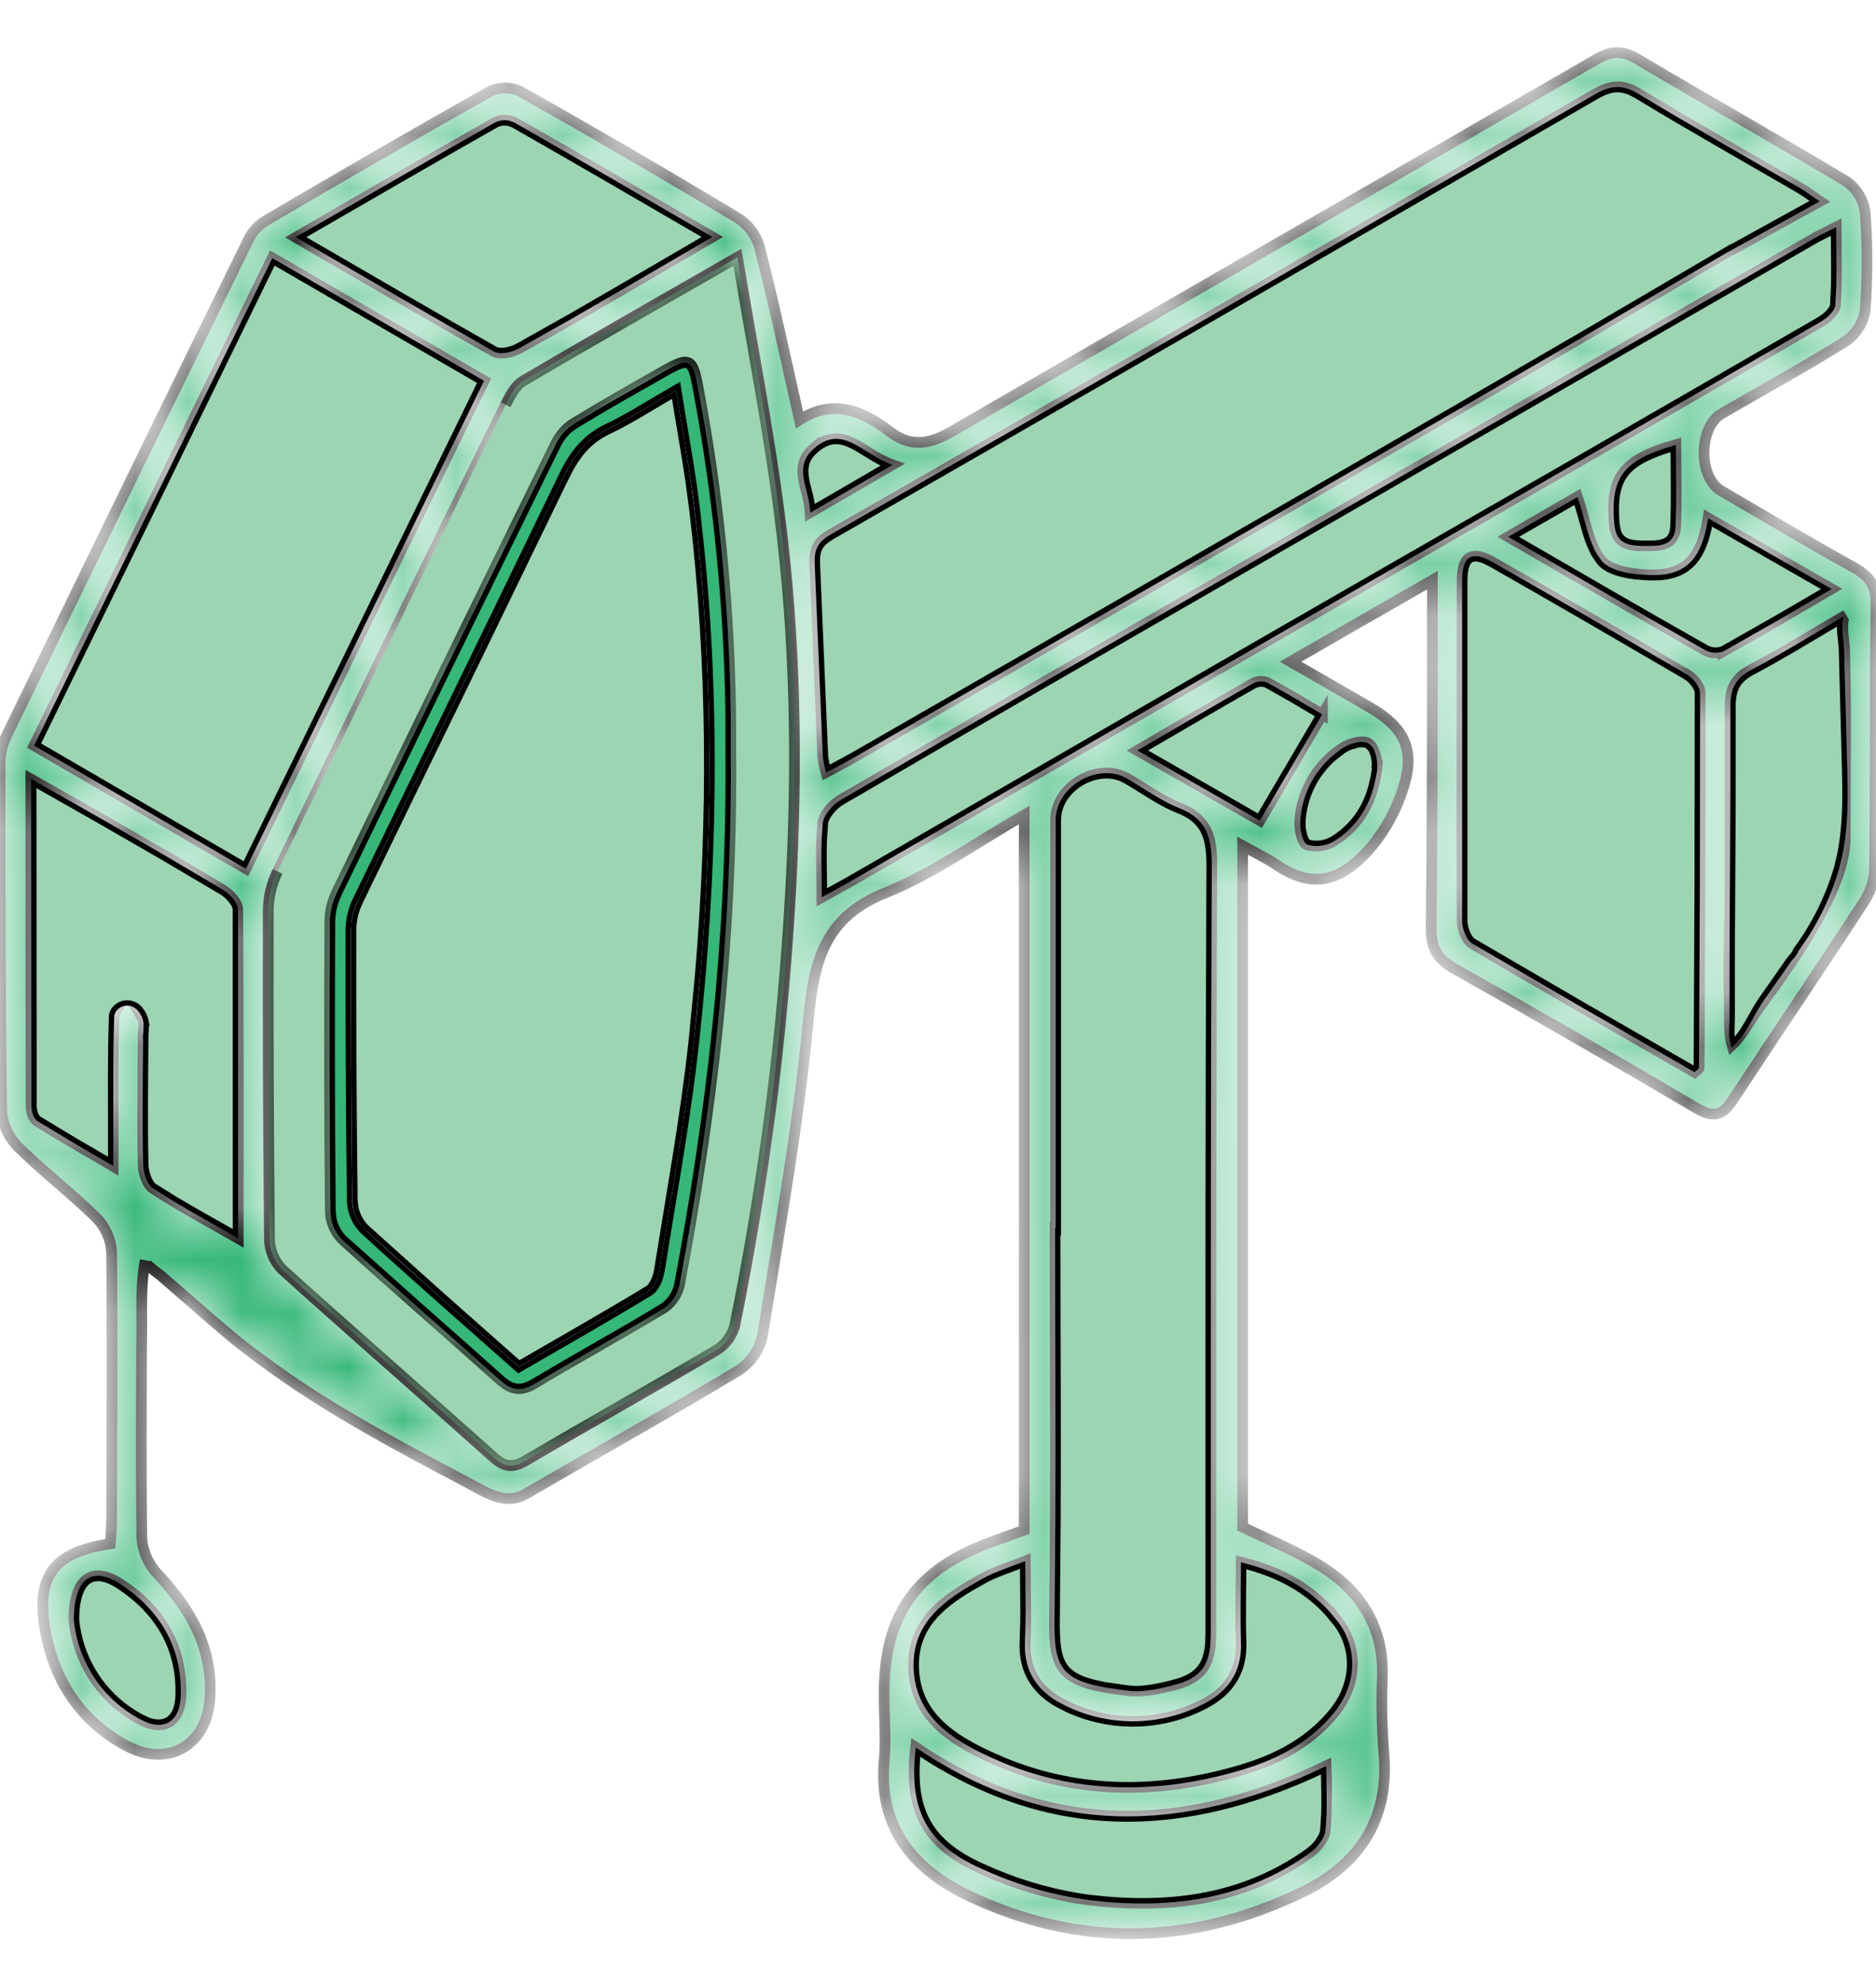 <svg xmlns="http://www.w3.org/2000/svg" width="35" height="37" viewBox="0 0 35 37" fill="none"><mask id="path-1-inside-1_1_1328" fill="white"><path d="M34.611 10.597C33.771 10.13 32.939 9.638 32.108 9.15C31.68 8.9 31.689 7.965 32.119 7.716C32.899 7.263 33.691 6.831 34.454 6.351C34.547 6.284 34.625 6.198 34.685 6.1C34.744 6.002 34.783 5.893 34.798 5.779C34.843 5.174 34.843 4.566 34.798 3.961C34.783 3.847 34.745 3.737 34.685 3.638C34.626 3.539 34.547 3.454 34.453 3.387C33.161 2.609 31.845 1.872 30.549 1.102C30.269 0.939 30.071 0.941 29.79 1.102C25.794 3.415 21.787 5.709 17.794 8.027C17.358 8.281 17.006 8.367 16.58 8.034C16.078 7.643 15.521 7.441 14.916 7.831C14.665 6.718 14.438 5.655 14.169 4.603C14.106 4.385 13.966 4.197 13.776 4.073C12.43 3.263 11.073 2.474 9.705 1.703C9.619 1.663 9.525 1.642 9.43 1.641C9.335 1.64 9.241 1.659 9.154 1.698C7.744 2.489 6.347 3.302 4.952 4.119C4.821 4.2 4.715 4.314 4.645 4.451C3.133 7.534 1.627 10.62 0.127 13.71C0.046 13.876 0.003 14.057 0 14.242C0 16.406 1.59481e-06 18.57 0.031 20.733C0.055 20.986 0.167 21.223 0.348 21.401C0.815 21.861 1.336 22.258 1.801 22.715C1.966 22.885 2.065 23.108 2.081 23.344C2.1 25.025 2.087 26.706 2.081 28.387C2.081 28.523 2.065 28.661 2.057 28.791C1.042 28.941 0.682 29.359 0.829 30.32C0.977 31.281 1.463 32.071 2.344 32.551C3.117 32.973 3.85 32.569 3.915 31.69C3.984 30.756 3.565 30.017 2.94 29.355C2.768 29.173 2.665 28.937 2.646 28.688C2.635 27.817 2.635 26.946 2.638 26.073C2.638 25.637 2.64 25.201 2.645 24.765C2.645 24.342 2.629 23.925 2.709 23.505C2.694 23.579 2.943 23.742 2.994 23.785L3.456 24.186C3.83 24.507 4.19 24.835 4.577 25.136C5.227 25.635 5.908 26.09 6.618 26.499C7.308 26.905 8.019 27.28 8.724 27.652C9.06 27.829 9.426 28.086 9.81 27.862C11.127 27.095 12.457 26.353 13.763 25.569C13.992 25.426 14.155 25.199 14.22 24.936C14.541 22.958 14.896 20.981 15.085 18.989C15.187 17.908 15.393 17.105 16.515 16.654C17.409 16.294 18.214 15.712 19.108 15.2V28.537L18.507 28.754C17.082 29.27 16.48 30.13 16.495 31.63C16.495 32.034 16.533 32.441 16.495 32.844C16.386 34.084 17.043 34.865 18.066 35.353C20.148 36.344 22.257 36.281 24.316 35.28C25.351 34.777 25.921 33.936 25.82 32.722C25.782 32.241 25.772 31.758 25.79 31.276C25.82 30.357 25.398 29.683 24.654 29.216C24.187 28.925 23.668 28.719 23.184 28.48V15.774C23.425 15.909 23.623 16 23.8 16.12C24.503 16.602 25.035 16.435 25.589 15.79C25.864 15.455 26.07 15.068 26.193 14.653C26.401 13.981 26.193 13.569 25.585 13.209C25.108 12.929 24.626 12.657 24.076 12.341L26.724 10.82C26.724 11.1 26.724 11.268 26.724 11.437C26.724 13.398 26.724 15.359 26.7 17.32C26.7 17.677 26.812 17.881 27.125 18.061C28.643 18.914 30.152 19.784 31.651 20.668C31.974 20.855 32.139 20.804 32.33 20.511C33.149 19.264 33.989 18.029 34.803 16.776C34.914 16.591 34.973 16.38 34.973 16.165C34.991 14.532 34.981 12.896 34.999 11.263C35.012 10.938 34.885 10.754 34.611 10.597ZM9.255 2.275C9.309 2.251 9.367 2.24 9.426 2.241C9.484 2.242 9.542 2.256 9.595 2.282C10.809 2.973 12.011 3.675 13.292 4.419C12.711 4.757 12.188 5.065 11.663 5.369C11.009 5.749 10.35 6.135 9.683 6.498C9.553 6.569 9.333 6.62 9.222 6.557C8.008 5.876 6.803 5.171 5.517 4.427C6.812 3.678 8.03 2.97 9.255 2.275ZM3.375 31.61C3.363 32.126 3.043 32.309 2.593 32.053C2.253 31.868 1.965 31.602 1.753 31.279C1.542 30.955 1.413 30.585 1.378 30.2C1.384 29.42 1.735 29.204 2.251 29.546C2.981 30.022 3.397 30.711 3.375 31.61ZM4.444 23.096C3.867 22.765 3.348 22.489 2.857 22.168C2.74 22.091 2.67 21.862 2.67 21.701C2.653 20.908 2.67 20.113 2.67 19.323C2.67 19.213 2.705 19.089 2.663 18.999C2.577 18.845 2.479 18.698 2.368 18.56C2.283 18.701 2.13 18.841 2.125 18.983C2.098 19.697 2.111 20.413 2.11 21.131C2.11 21.298 2.11 21.464 2.11 21.75C1.577 21.437 1.127 21.183 0.69 20.909C0.62 20.865 0.58 20.722 0.58 20.629C0.573 18.626 0.575 16.623 0.575 14.529C1.053 14.8 1.478 15.038 1.901 15.281C2.654 15.716 3.411 16.146 4.155 16.596C4.281 16.672 4.435 16.837 4.435 16.963C4.45 18.97 4.444 20.989 4.444 23.093V23.096ZM0.637 13.905C2.125 10.86 3.595 7.853 5.081 4.811L9.031 7.1C7.553 10.13 6.083 13.134 4.588 16.201L0.637 13.905ZM14.75 16.613C14.598 19.343 14.249 22.059 13.704 24.738C13.649 24.925 13.526 25.085 13.36 25.186C12.183 25.881 10.989 26.547 9.811 27.24C9.564 27.385 9.412 27.363 9.203 27.177C7.895 26.006 6.568 24.853 5.263 23.676C5.119 23.528 5.034 23.331 5.027 23.123C5.004 21.069 4.996 19.016 5.004 16.964C5.009 16.718 5.068 16.476 5.177 16.255C6.586 13.348 8.004 10.446 9.431 7.549C9.511 7.387 9.608 7.195 9.752 7.11C11.034 6.353 12.329 5.616 13.756 4.799C14.037 6.464 14.335 8.018 14.539 9.584C14.844 11.918 14.879 14.264 14.75 16.613ZM15.186 8.358C15.73 7.897 16.081 8.469 16.649 8.668L15.115 9.559C15.097 9.113 14.774 8.705 15.186 8.356V8.358ZM15.499 9.969C20.258 7.241 25.01 4.505 29.757 1.759C30.037 1.595 30.261 1.561 30.562 1.744C31.557 2.349 32.574 2.919 33.581 3.505C33.685 3.565 33.781 3.638 33.955 3.755L32.291 4.671L32.306 4.658H32.297C30.558 5.675 28.823 6.7 27.078 7.707C23.378 9.843 19.676 11.974 15.971 14.1C15.799 14.199 15.622 14.292 15.41 14.406C15.383 14.306 15.363 14.205 15.35 14.102C15.299 12.906 15.256 11.709 15.198 10.514C15.19 10.254 15.253 10.108 15.499 9.969ZM24.726 34.132C24.71 34.284 24.567 34.46 24.433 34.556C23.185 35.455 21.755 35.611 20.292 35.431C19.602 35.336 18.929 35.138 18.297 34.845C17.257 34.378 16.952 33.724 17.083 32.589C19.569 34.27 22.095 34.208 24.741 32.936C24.757 33.334 24.752 33.733 24.726 34.132ZM24.97 30.257C25.349 30.764 25.304 31.433 24.892 31.938C24.445 32.492 23.835 32.812 23.176 33.007C21.576 33.483 19.982 33.474 18.446 32.76C17.741 32.433 17.075 31.997 17.045 31.11C17.015 30.223 17.673 29.811 18.337 29.438C18.562 29.312 18.818 29.241 19.127 29.116C19.127 29.661 19.147 30.137 19.127 30.611C19.096 31.21 19.395 31.589 19.9 31.825C20.287 32.01 20.71 32.107 21.139 32.107C21.569 32.107 21.992 32.01 22.379 31.825C22.882 31.595 23.183 31.215 23.157 30.618C23.136 30.14 23.157 29.66 23.157 29.135C23.915 29.322 24.526 29.664 24.97 30.258V30.257ZM19.685 22.897H19.695C19.695 20.362 19.695 17.827 19.695 15.293C19.695 14.663 20.492 14.205 21.031 14.518C21.353 14.705 21.659 14.934 22.002 15.069C22.526 15.276 22.612 15.629 22.609 16.154C22.585 20.927 22.593 25.701 22.59 30.475C22.59 31.052 22.414 31.303 21.865 31.435C21.596 31.501 21.304 31.564 21.036 31.529C19.768 31.378 19.659 31.155 19.674 30.123C19.709 27.718 19.685 25.307 19.685 22.898V22.897ZM25.008 13.977C25.142 13.878 25.382 13.8 25.512 13.855C25.643 13.911 25.669 14.149 25.699 14.223C25.635 14.91 25.374 15.373 24.889 15.683C24.814 15.73 24.73 15.761 24.643 15.773C24.556 15.786 24.467 15.78 24.382 15.756C24.289 15.716 24.24 15.463 24.249 15.31C24.267 15.045 24.344 14.788 24.476 14.557C24.607 14.326 24.789 14.128 25.008 13.978V13.977ZM24.672 13.323C24.283 13.985 23.915 14.612 23.507 15.305L21.219 13.997C21.991 13.548 22.683 13.142 23.38 12.745C23.42 12.724 23.464 12.712 23.509 12.709C23.553 12.707 23.598 12.713 23.64 12.729C24.018 12.932 24.387 13.157 24.672 13.324V13.323ZM23.952 11.775C21.312 13.296 18.673 14.819 16.034 16.342C15.821 16.466 15.606 16.582 15.335 16.734C15.335 16.221 15.305 15.784 15.351 15.354C15.367 15.197 15.537 15.006 15.683 14.918C18.264 13.418 20.848 11.926 23.434 10.442L33.821 4.46C33.937 4.393 34.06 4.337 34.257 4.236C34.257 4.768 34.274 5.227 34.244 5.684C34.235 5.797 34.087 5.934 33.97 6.001C30.635 7.931 27.295 9.856 23.952 11.776V11.775ZM31.261 9.822C31.244 10.195 30.935 10.179 30.672 10.179C30.41 10.179 30.149 10.152 30.118 9.777C30.042 8.897 30.272 8.577 31.266 8.293C31.266 8.812 31.283 9.319 31.261 9.823V9.822ZM31.7 19.92C31.7 19.93 31.679 19.94 31.615 19.998C30.229 19.2 28.841 18.41 27.466 17.598C27.355 17.532 27.279 17.317 27.279 17.174C27.27 15.059 27.279 12.945 27.279 10.831C27.279 10.369 27.459 10.262 27.851 10.486C29.065 11.179 30.275 11.879 31.48 12.585C31.592 12.651 31.72 12.81 31.72 12.927C31.725 15.259 31.711 17.59 31.7 19.921V19.92ZM32.148 12.148C32.093 12.169 32.035 12.177 31.977 12.174C31.919 12.17 31.863 12.153 31.812 12.126C30.613 11.444 29.419 10.752 28.136 10.011L29.429 9.264C29.575 9.689 29.629 10.14 29.868 10.446C30.029 10.649 30.45 10.711 30.759 10.721C31.436 10.745 31.741 10.441 31.868 9.661L34.171 10.982C33.464 11.398 32.81 11.784 32.148 12.149V12.148ZM33.269 18.167C33.117 18.384 32.962 18.598 32.807 18.813C32.652 19.027 32.505 19.309 32.313 19.492C32.247 19.27 32.27 18.983 32.264 18.745C32.256 18.488 32.255 18.232 32.257 17.976C32.262 17.451 32.279 16.927 32.279 16.403C32.279 15.323 32.279 14.244 32.279 13.164C32.279 12.821 32.386 12.637 32.689 12.48C33.262 12.182 33.809 11.837 34.443 11.469C34.326 11.537 34.407 11.96 34.411 12.071C34.45 13.255 34.425 14.439 34.425 15.62C34.425 16.197 34.09 16.841 33.808 17.327C33.639 17.621 33.457 17.896 33.269 18.168V18.167Z"></path></mask><path d="M34.611 10.597C33.771 10.13 32.939 9.638 32.108 9.15C31.68 8.9 31.689 7.965 32.119 7.716C32.899 7.263 33.691 6.831 34.454 6.351C34.547 6.284 34.625 6.198 34.685 6.1C34.744 6.002 34.783 5.893 34.798 5.779C34.843 5.174 34.843 4.566 34.798 3.961C34.783 3.847 34.745 3.737 34.685 3.638C34.626 3.539 34.547 3.454 34.453 3.387C33.161 2.609 31.845 1.872 30.549 1.102C30.269 0.939 30.071 0.941 29.79 1.102C25.794 3.415 21.787 5.709 17.794 8.027C17.358 8.281 17.006 8.367 16.58 8.034C16.078 7.643 15.521 7.441 14.916 7.831C14.665 6.718 14.438 5.655 14.169 4.603C14.106 4.385 13.966 4.197 13.776 4.073C12.43 3.263 11.073 2.474 9.705 1.703C9.619 1.663 9.525 1.642 9.43 1.641C9.335 1.64 9.241 1.659 9.154 1.698C7.744 2.489 6.347 3.302 4.952 4.119C4.821 4.2 4.715 4.314 4.645 4.451C3.133 7.534 1.627 10.62 0.127 13.71C0.046 13.876 0.003 14.057 0 14.242C0 16.406 1.59481e-06 18.57 0.031 20.733C0.055 20.986 0.167 21.223 0.348 21.401C0.815 21.861 1.336 22.258 1.801 22.715C1.966 22.885 2.065 23.108 2.081 23.344C2.1 25.025 2.087 26.706 2.081 28.387C2.081 28.523 2.065 28.661 2.057 28.791C1.042 28.941 0.682 29.359 0.829 30.32C0.977 31.281 1.463 32.071 2.344 32.551C3.117 32.973 3.85 32.569 3.915 31.69C3.984 30.756 3.565 30.017 2.94 29.355C2.768 29.173 2.665 28.937 2.646 28.688C2.635 27.817 2.635 26.946 2.638 26.073C2.638 25.637 2.64 25.201 2.645 24.765C2.645 24.342 2.629 23.925 2.709 23.505C2.694 23.579 2.943 23.742 2.994 23.785L3.456 24.186C3.83 24.507 4.19 24.835 4.577 25.136C5.227 25.635 5.908 26.09 6.618 26.499C7.308 26.905 8.019 27.28 8.724 27.652C9.06 27.829 9.426 28.086 9.81 27.862C11.127 27.095 12.457 26.353 13.763 25.569C13.992 25.426 14.155 25.199 14.22 24.936C14.541 22.958 14.896 20.981 15.085 18.989C15.187 17.908 15.393 17.105 16.515 16.654C17.409 16.294 18.214 15.712 19.108 15.2V28.537L18.507 28.754C17.082 29.27 16.48 30.13 16.495 31.63C16.495 32.034 16.533 32.441 16.495 32.844C16.386 34.084 17.043 34.865 18.066 35.353C20.148 36.344 22.257 36.281 24.316 35.28C25.351 34.777 25.921 33.936 25.82 32.722C25.782 32.241 25.772 31.758 25.79 31.276C25.82 30.357 25.398 29.683 24.654 29.216C24.187 28.925 23.668 28.719 23.184 28.48V15.774C23.425 15.909 23.623 16 23.8 16.12C24.503 16.602 25.035 16.435 25.589 15.79C25.864 15.455 26.07 15.068 26.193 14.653C26.401 13.981 26.193 13.569 25.585 13.209C25.108 12.929 24.626 12.657 24.076 12.341L26.724 10.82C26.724 11.1 26.724 11.268 26.724 11.437C26.724 13.398 26.724 15.359 26.7 17.32C26.7 17.677 26.812 17.881 27.125 18.061C28.643 18.914 30.152 19.784 31.651 20.668C31.974 20.855 32.139 20.804 32.33 20.511C33.149 19.264 33.989 18.029 34.803 16.776C34.914 16.591 34.973 16.38 34.973 16.165C34.991 14.532 34.981 12.896 34.999 11.263C35.012 10.938 34.885 10.754 34.611 10.597ZM9.255 2.275C9.309 2.251 9.367 2.24 9.426 2.241C9.484 2.242 9.542 2.256 9.595 2.282C10.809 2.973 12.011 3.675 13.292 4.419C12.711 4.757 12.188 5.065 11.663 5.369C11.009 5.749 10.35 6.135 9.683 6.498C9.553 6.569 9.333 6.62 9.222 6.557C8.008 5.876 6.803 5.171 5.517 4.427C6.812 3.678 8.03 2.97 9.255 2.275ZM3.375 31.61C3.363 32.126 3.043 32.309 2.593 32.053C2.253 31.868 1.965 31.602 1.753 31.279C1.542 30.955 1.413 30.585 1.378 30.2C1.384 29.42 1.735 29.204 2.251 29.546C2.981 30.022 3.397 30.711 3.375 31.61ZM4.444 23.096C3.867 22.765 3.348 22.489 2.857 22.168C2.74 22.091 2.67 21.862 2.67 21.701C2.653 20.908 2.67 20.113 2.67 19.323C2.67 19.213 2.705 19.089 2.663 18.999C2.577 18.845 2.479 18.698 2.368 18.56C2.283 18.701 2.13 18.841 2.125 18.983C2.098 19.697 2.111 20.413 2.11 21.131C2.11 21.298 2.11 21.464 2.11 21.75C1.577 21.437 1.127 21.183 0.69 20.909C0.62 20.865 0.58 20.722 0.58 20.629C0.573 18.626 0.575 16.623 0.575 14.529C1.053 14.8 1.478 15.038 1.901 15.281C2.654 15.716 3.411 16.146 4.155 16.596C4.281 16.672 4.435 16.837 4.435 16.963C4.45 18.97 4.444 20.989 4.444 23.093V23.096ZM0.637 13.905C2.125 10.86 3.595 7.853 5.081 4.811L9.031 7.1C7.553 10.13 6.083 13.134 4.588 16.201L0.637 13.905ZM14.75 16.613C14.598 19.343 14.249 22.059 13.704 24.738C13.649 24.925 13.526 25.085 13.36 25.186C12.183 25.881 10.989 26.547 9.811 27.24C9.564 27.385 9.412 27.363 9.203 27.177C7.895 26.006 6.568 24.853 5.263 23.676C5.119 23.528 5.034 23.331 5.027 23.123C5.004 21.069 4.996 19.016 5.004 16.964C5.009 16.718 5.068 16.476 5.177 16.255C6.586 13.348 8.004 10.446 9.431 7.549C9.511 7.387 9.608 7.195 9.752 7.11C11.034 6.353 12.329 5.616 13.756 4.799C14.037 6.464 14.335 8.018 14.539 9.584C14.844 11.918 14.879 14.264 14.75 16.613ZM15.186 8.358C15.73 7.897 16.081 8.469 16.649 8.668L15.115 9.559C15.097 9.113 14.774 8.705 15.186 8.356V8.358ZM15.499 9.969C20.258 7.241 25.01 4.505 29.757 1.759C30.037 1.595 30.261 1.561 30.562 1.744C31.557 2.349 32.574 2.919 33.581 3.505C33.685 3.565 33.781 3.638 33.955 3.755L32.291 4.671L32.306 4.658H32.297C30.558 5.675 28.823 6.7 27.078 7.707C23.378 9.843 19.676 11.974 15.971 14.1C15.799 14.199 15.622 14.292 15.41 14.406C15.383 14.306 15.363 14.205 15.35 14.102C15.299 12.906 15.256 11.709 15.198 10.514C15.19 10.254 15.253 10.108 15.499 9.969ZM24.726 34.132C24.71 34.284 24.567 34.46 24.433 34.556C23.185 35.455 21.755 35.611 20.292 35.431C19.602 35.336 18.929 35.138 18.297 34.845C17.257 34.378 16.952 33.724 17.083 32.589C19.569 34.27 22.095 34.208 24.741 32.936C24.757 33.334 24.752 33.733 24.726 34.132ZM24.97 30.257C25.349 30.764 25.304 31.433 24.892 31.938C24.445 32.492 23.835 32.812 23.176 33.007C21.576 33.483 19.982 33.474 18.446 32.76C17.741 32.433 17.075 31.997 17.045 31.11C17.015 30.223 17.673 29.811 18.337 29.438C18.562 29.312 18.818 29.241 19.127 29.116C19.127 29.661 19.147 30.137 19.127 30.611C19.096 31.21 19.395 31.589 19.9 31.825C20.287 32.01 20.71 32.107 21.139 32.107C21.569 32.107 21.992 32.01 22.379 31.825C22.882 31.595 23.183 31.215 23.157 30.618C23.136 30.14 23.157 29.66 23.157 29.135C23.915 29.322 24.526 29.664 24.97 30.258V30.257ZM19.685 22.897H19.695C19.695 20.362 19.695 17.827 19.695 15.293C19.695 14.663 20.492 14.205 21.031 14.518C21.353 14.705 21.659 14.934 22.002 15.069C22.526 15.276 22.612 15.629 22.609 16.154C22.585 20.927 22.593 25.701 22.59 30.475C22.59 31.052 22.414 31.303 21.865 31.435C21.596 31.501 21.304 31.564 21.036 31.529C19.768 31.378 19.659 31.155 19.674 30.123C19.709 27.718 19.685 25.307 19.685 22.898V22.897ZM25.008 13.977C25.142 13.878 25.382 13.8 25.512 13.855C25.643 13.911 25.669 14.149 25.699 14.223C25.635 14.91 25.374 15.373 24.889 15.683C24.814 15.73 24.73 15.761 24.643 15.773C24.556 15.786 24.467 15.78 24.382 15.756C24.289 15.716 24.24 15.463 24.249 15.31C24.267 15.045 24.344 14.788 24.476 14.557C24.607 14.326 24.789 14.128 25.008 13.978V13.977ZM24.672 13.323C24.283 13.985 23.915 14.612 23.507 15.305L21.219 13.997C21.991 13.548 22.683 13.142 23.38 12.745C23.42 12.724 23.464 12.712 23.509 12.709C23.553 12.707 23.598 12.713 23.64 12.729C24.018 12.932 24.387 13.157 24.672 13.324V13.323ZM23.952 11.775C21.312 13.296 18.673 14.819 16.034 16.342C15.821 16.466 15.606 16.582 15.335 16.734C15.335 16.221 15.305 15.784 15.351 15.354C15.367 15.197 15.537 15.006 15.683 14.918C18.264 13.418 20.848 11.926 23.434 10.442L33.821 4.46C33.937 4.393 34.06 4.337 34.257 4.236C34.257 4.768 34.274 5.227 34.244 5.684C34.235 5.797 34.087 5.934 33.97 6.001C30.635 7.931 27.295 9.856 23.952 11.776V11.775ZM31.261 9.822C31.244 10.195 30.935 10.179 30.672 10.179C30.41 10.179 30.149 10.152 30.118 9.777C30.042 8.897 30.272 8.577 31.266 8.293C31.266 8.812 31.283 9.319 31.261 9.823V9.822ZM31.7 19.92C31.7 19.93 31.679 19.94 31.615 19.998C30.229 19.2 28.841 18.41 27.466 17.598C27.355 17.532 27.279 17.317 27.279 17.174C27.27 15.059 27.279 12.945 27.279 10.831C27.279 10.369 27.459 10.262 27.851 10.486C29.065 11.179 30.275 11.879 31.48 12.585C31.592 12.651 31.72 12.81 31.72 12.927C31.725 15.259 31.711 17.59 31.7 19.921V19.92ZM32.148 12.148C32.093 12.169 32.035 12.177 31.977 12.174C31.919 12.17 31.863 12.153 31.812 12.126C30.613 11.444 29.419 10.752 28.136 10.011L29.429 9.264C29.575 9.689 29.629 10.14 29.868 10.446C30.029 10.649 30.45 10.711 30.759 10.721C31.436 10.745 31.741 10.441 31.868 9.661L34.171 10.982C33.464 11.398 32.81 11.784 32.148 12.149V12.148ZM33.269 18.167C33.117 18.384 32.962 18.598 32.807 18.813C32.652 19.027 32.505 19.309 32.313 19.492C32.247 19.27 32.27 18.983 32.264 18.745C32.256 18.488 32.255 18.232 32.257 17.976C32.262 17.451 32.279 16.927 32.279 16.403C32.279 15.323 32.279 14.244 32.279 13.164C32.279 12.821 32.386 12.637 32.689 12.48C33.262 12.182 33.809 11.837 34.443 11.469C34.326 11.537 34.407 11.96 34.411 12.071C34.45 13.255 34.425 14.439 34.425 15.62C34.425 16.197 34.09 16.841 33.808 17.327C33.639 17.621 33.457 17.896 33.269 18.168V18.167Z" fill="#35B777" stroke="black" stroke-width="0.2" mask="url(#path-1-inside-1_1_1328)"></path><path d="M30.151 1.673C30.238 1.669 30.328 1.686 30.429 1.732L30.533 1.787C31.031 2.09 31.534 2.384 32.039 2.676L33.553 3.549V3.55C33.641 3.601 33.721 3.66 33.855 3.752L32.275 4.624L32.273 4.621C31.404 5.13 30.535 5.64 29.666 6.15L27.054 7.669C25.204 8.737 23.354 9.804 21.503 10.869L15.947 14.063C15.792 14.152 15.632 14.235 15.444 14.336C15.426 14.26 15.411 14.183 15.401 14.106L15.25 10.518C15.244 10.389 15.257 10.297 15.296 10.221C15.325 10.164 15.371 10.114 15.441 10.064L15.521 10.013C17.9 8.649 20.278 7.283 22.654 5.915L29.779 1.804C29.916 1.724 30.034 1.679 30.151 1.673Z" fill="#9DD4B2" stroke="black" stroke-width="0.1"></path><mask id="path-3-inside-2_1_1328" fill="white"><path d="M5.178 16.253C5.069 16.474 5.01 16.717 5.005 16.963C4.999 19.018 5.007 21.071 5.028 23.122C5.035 23.329 5.12 23.527 5.265 23.675C6.572 24.852 7.895 26.004 9.204 27.175C9.413 27.362 9.565 27.384 9.812 27.239C10.989 26.545 12.183 25.879 13.361 25.184C13.527 25.083 13.65 24.924 13.705 24.737C14.25 22.057 14.599 19.342 14.751 16.612C14.882 14.262 14.845 11.916 14.541 9.583C14.338 8.017 14.035 6.463 13.758 4.799C12.332 5.618 11.036 6.353 9.754 7.109C9.61 7.194 9.513 7.389 9.433 7.548M13.635 14.179C13.654 17.604 13.273 20.793 12.677 23.959C12.638 24.134 12.535 24.289 12.387 24.391C11.591 24.874 10.771 25.319 9.973 25.8C9.71 25.958 9.539 25.917 9.32 25.723C8.348 24.85 7.358 23.998 6.393 23.12C6.256 22.983 6.174 22.799 6.164 22.606C6.145 20.786 6.146 18.963 6.155 17.148C6.162 16.964 6.209 16.784 6.293 16.62C7.65 13.828 9.013 11.038 10.381 8.251C10.458 8.102 10.574 7.977 10.717 7.888C11.277 7.549 11.838 7.227 12.409 6.907C12.853 6.657 12.923 6.686 13.016 7.187C13.453 9.492 13.659 11.835 13.632 14.182L13.635 14.179Z"></path></mask><path d="M5.178 16.253C5.069 16.474 5.01 16.717 5.005 16.963C4.999 19.018 5.007 21.071 5.028 23.122C5.035 23.329 5.12 23.527 5.265 23.675C6.572 24.852 7.895 26.004 9.204 27.175C9.413 27.362 9.565 27.384 9.812 27.239C10.989 26.545 12.183 25.879 13.361 25.184C13.527 25.083 13.65 24.924 13.705 24.737C14.25 22.057 14.599 19.342 14.751 16.612C14.882 14.262 14.845 11.916 14.541 9.583C14.338 8.017 14.035 6.463 13.758 4.799C12.332 5.618 11.036 6.353 9.754 7.109C9.61 7.194 9.513 7.389 9.433 7.548M13.635 14.179C13.654 17.604 13.273 20.793 12.677 23.959C12.638 24.134 12.535 24.289 12.387 24.391C11.591 24.874 10.771 25.319 9.973 25.8C9.71 25.958 9.539 25.917 9.32 25.723C8.348 24.85 7.358 23.998 6.393 23.12C6.256 22.983 6.174 22.799 6.164 22.606C6.145 20.786 6.146 18.963 6.155 17.148C6.162 16.964 6.209 16.784 6.293 16.62C7.65 13.828 9.013 11.038 10.381 8.251C10.458 8.102 10.574 7.977 10.717 7.888C11.277 7.549 11.838 7.227 12.409 6.907C12.853 6.657 12.923 6.686 13.016 7.187C13.453 9.492 13.659 11.835 13.632 14.182L13.635 14.179Z" fill="#9DD4B2"></path><path d="M5.005 16.963L4.905 16.961L4.905 16.963L5.005 16.963ZM5.028 23.122L4.928 23.123L4.928 23.125L5.028 23.122ZM5.265 23.675L5.193 23.745L5.198 23.749L5.265 23.675ZM9.204 27.175L9.137 27.25L9.137 27.25L9.204 27.175ZM9.812 27.239L9.862 27.325L9.863 27.325L9.812 27.239ZM13.361 25.184L13.412 25.27L13.412 25.27L13.361 25.184ZM13.705 24.737L13.802 24.765L13.803 24.757L13.705 24.737ZM14.751 16.612L14.651 16.606L14.651 16.606L14.751 16.612ZM14.541 9.583L14.442 9.596L14.442 9.596L14.541 9.583ZM13.758 4.799L13.857 4.782L13.834 4.64L13.709 4.712L13.758 4.799ZM9.754 7.109L9.703 7.023L9.703 7.023L9.754 7.109ZM13.635 14.179L13.735 14.178L13.734 13.98L13.575 14.099L13.635 14.179ZM12.677 23.959L12.775 23.98L12.775 23.977L12.677 23.959ZM12.387 24.391L12.44 24.477L12.445 24.473L12.387 24.391ZM9.973 25.8L10.025 25.885L10.025 25.885L9.973 25.8ZM9.32 25.723L9.253 25.797L9.253 25.798L9.32 25.723ZM6.393 23.12L6.322 23.191L6.326 23.194L6.393 23.12ZM6.164 22.606L6.064 22.607L6.064 22.611L6.164 22.606ZM6.155 17.148L6.055 17.144L6.055 17.147L6.155 17.148ZM6.293 16.62L6.382 16.666L6.383 16.664L6.293 16.62ZM10.381 8.251L10.292 8.204L10.291 8.206L10.381 8.251ZM10.717 7.888L10.665 7.803L10.664 7.803L10.717 7.888ZM12.409 6.907L12.458 6.994L12.458 6.994L12.409 6.907ZM13.016 7.187L12.918 7.205L12.918 7.205L13.016 7.187ZM13.632 14.182L13.531 14.181L13.529 14.384L13.691 14.262L13.632 14.182ZM5.178 16.253L5.088 16.209C4.973 16.444 4.911 16.7 4.905 16.961L5.005 16.963L5.105 16.965C5.11 16.733 5.166 16.505 5.268 16.297L5.178 16.253ZM5.005 16.963L4.905 16.963C4.899 19.018 4.907 21.071 4.928 23.123L5.028 23.122L5.128 23.121C5.107 21.07 5.099 19.017 5.105 16.963L5.005 16.963ZM5.028 23.122L4.928 23.125C4.936 23.358 5.031 23.579 5.193 23.745L5.265 23.675L5.336 23.605C5.209 23.474 5.135 23.301 5.128 23.119L5.028 23.122ZM5.265 23.675L5.198 23.749C6.504 24.925 7.831 26.081 9.137 27.25L9.204 27.175L9.271 27.101C7.959 25.927 6.64 24.778 5.332 23.601L5.265 23.675ZM9.204 27.175L9.137 27.25C9.248 27.349 9.357 27.417 9.483 27.431C9.609 27.445 9.731 27.402 9.862 27.325L9.812 27.239L9.761 27.152C9.646 27.22 9.569 27.239 9.505 27.232C9.44 27.225 9.369 27.189 9.27 27.101L9.204 27.175ZM9.812 27.239L9.863 27.325C10.451 26.978 11.043 26.639 11.636 26.299C12.229 25.959 12.822 25.618 13.412 25.27L13.361 25.184L13.31 25.098C12.722 25.445 12.129 25.785 11.537 26.125C10.944 26.465 10.351 26.805 9.761 27.153L9.812 27.239ZM13.361 25.184L13.412 25.27C13.6 25.156 13.739 24.976 13.801 24.765L13.705 24.737L13.609 24.709C13.561 24.871 13.454 25.011 13.309 25.099L13.361 25.184ZM13.705 24.737L13.803 24.757C14.349 22.073 14.699 19.352 14.851 16.617L14.751 16.612L14.651 16.606C14.5 19.331 14.151 22.042 13.607 24.717L13.705 24.737ZM14.751 16.612L14.851 16.617C14.982 14.263 14.945 11.911 14.64 9.57L14.541 9.583L14.442 9.596C14.745 11.922 14.782 14.261 14.651 16.606L14.751 16.612ZM14.541 9.583L14.64 9.57C14.436 8.002 14.133 6.443 13.857 4.782L13.758 4.799L13.66 4.815C13.937 6.483 14.239 8.032 14.442 9.596L14.541 9.583ZM13.758 4.799L13.709 4.712C12.282 5.531 10.986 6.266 9.703 7.023L9.754 7.109L9.805 7.195C11.086 6.439 12.381 5.705 13.808 4.886L13.758 4.799ZM9.754 7.109L9.703 7.023C9.612 7.077 9.542 7.162 9.486 7.246C9.43 7.331 9.383 7.425 9.343 7.503L9.433 7.548L9.522 7.593C9.563 7.513 9.604 7.43 9.653 7.356C9.702 7.282 9.752 7.227 9.805 7.195L9.754 7.109ZM13.635 14.179L13.535 14.18C13.554 17.596 13.174 20.779 12.579 23.94L12.677 23.959L12.775 23.977C13.372 20.807 13.754 17.611 13.735 14.178L13.635 14.179ZM12.677 23.959L12.579 23.937C12.546 24.088 12.457 24.221 12.331 24.309L12.387 24.391L12.445 24.473C12.613 24.356 12.731 24.18 12.775 23.98L12.677 23.959ZM12.387 24.391L12.336 24.306C11.939 24.546 11.536 24.778 11.131 25.009C10.727 25.241 10.322 25.473 9.922 25.714L9.973 25.8L10.025 25.885C10.423 25.645 10.826 25.415 11.23 25.183C11.635 24.951 12.04 24.719 12.439 24.477L12.387 24.391ZM9.973 25.8L9.922 25.714C9.801 25.787 9.716 25.805 9.644 25.795C9.57 25.784 9.49 25.741 9.386 25.648L9.32 25.723L9.253 25.798C9.368 25.9 9.484 25.974 9.616 25.993C9.75 26.012 9.882 25.971 10.025 25.885L9.973 25.8ZM9.32 25.723L9.387 25.649C8.411 24.772 7.427 23.925 6.46 23.046L6.393 23.12L6.326 23.194C7.29 24.071 8.285 24.928 9.253 25.797L9.32 25.723ZM6.393 23.12L6.464 23.049C6.344 22.93 6.273 22.77 6.264 22.601L6.164 22.606L6.064 22.611C6.075 22.829 6.167 23.036 6.322 23.191L6.393 23.12ZM6.164 22.606L6.264 22.605C6.245 20.786 6.246 18.964 6.255 17.148L6.155 17.148L6.055 17.147C6.046 18.963 6.045 20.787 6.064 22.607L6.164 22.606ZM6.155 17.148L6.255 17.152C6.261 16.983 6.305 16.817 6.382 16.666L6.293 16.62L6.204 16.575C6.114 16.752 6.063 16.946 6.055 17.144L6.155 17.148ZM6.293 16.62L6.383 16.664C7.74 13.872 9.103 11.082 10.47 8.295L10.381 8.251L10.291 8.206C8.923 10.994 7.56 13.784 6.203 16.576L6.293 16.62ZM10.381 8.251L10.469 8.297C10.539 8.164 10.642 8.052 10.77 7.973L10.717 7.888L10.664 7.803C10.506 7.901 10.378 8.04 10.292 8.204L10.381 8.251ZM10.717 7.888L10.768 7.974C11.328 7.635 11.887 7.314 12.458 6.994L12.409 6.907L12.36 6.819C11.788 7.14 11.227 7.463 10.665 7.803L10.717 7.888ZM12.409 6.907L12.458 6.994C12.569 6.931 12.65 6.891 12.711 6.869C12.773 6.847 12.796 6.853 12.802 6.856C12.809 6.859 12.827 6.872 12.851 6.933C12.874 6.993 12.894 7.08 12.918 7.205L13.016 7.187L13.114 7.168C13.091 7.043 13.068 6.94 13.037 6.861C13.008 6.784 12.964 6.71 12.885 6.675C12.807 6.639 12.723 6.653 12.645 6.68C12.565 6.708 12.471 6.757 12.36 6.819L12.409 6.907ZM13.016 7.187L12.918 7.205C13.353 9.504 13.559 11.841 13.531 14.181L13.632 14.182L13.732 14.183C13.759 11.83 13.552 9.48 13.114 7.168L13.016 7.187ZM13.632 14.182L13.691 14.262L13.695 14.259L13.635 14.179L13.575 14.099L13.572 14.102L13.632 14.182Z" fill="black" mask="url(#path-3-inside-2_1_1328)"></path><path d="M20.185 14.597C20.407 14.469 20.676 14.428 20.907 14.518L21.004 14.565C21.165 14.659 21.319 14.759 21.481 14.858C21.602 14.931 21.725 15.002 21.852 15.062L21.982 15.118C22.235 15.217 22.376 15.35 22.456 15.516C22.537 15.685 22.559 15.895 22.558 16.156L22.545 19.736C22.537 23.317 22.541 26.897 22.54 30.477L22.531 30.675C22.514 30.856 22.47 30.991 22.393 31.095C22.315 31.198 22.201 31.276 22.035 31.336L21.852 31.389C21.615 31.447 21.369 31.501 21.14 31.491L21.042 31.482L20.621 31.422C20.498 31.399 20.392 31.375 20.3 31.346C20.116 31.29 19.994 31.218 19.91 31.126C19.827 31.033 19.777 30.914 19.75 30.752C19.723 30.588 19.72 30.384 19.724 30.126L19.739 28.318C19.747 26.534 19.735 24.75 19.734 22.967L19.745 22.971V15.295C19.745 15.002 19.93 14.745 20.185 14.597Z" fill="#9DD4B2" stroke="black" stroke-width="0.1"></path><path d="M8.965 7.122C7.501 10.121 6.047 13.097 4.566 16.132L0.702 13.886C2.176 10.873 3.63 7.894 5.102 4.884L8.965 7.122Z" fill="#9DD4B2" stroke="black" stroke-width="0.1"></path><path d="M27.585 10.428C27.617 10.434 27.653 10.446 27.693 10.462L27.825 10.528C28.432 10.874 29.038 11.222 29.643 11.572L31.453 12.626V12.627C31.502 12.656 31.557 12.707 31.6 12.765C31.643 12.825 31.668 12.883 31.668 12.925L31.664 16.423C31.66 17.583 31.654 18.742 31.648 19.902C31.64 19.908 31.627 19.919 31.608 19.935C30.925 19.542 30.242 19.151 29.561 18.758L27.491 17.553C27.45 17.529 27.409 17.47 27.377 17.394C27.346 17.319 27.328 17.236 27.328 17.172V10.829C27.328 10.717 27.34 10.629 27.36 10.565C27.381 10.501 27.409 10.463 27.442 10.443C27.475 10.423 27.521 10.415 27.585 10.428Z" fill="#9DD4B2" stroke="black" stroke-width="0.1"></path><path d="M34.207 4.318C34.208 4.686 34.217 5.017 34.209 5.339L34.193 5.682C34.191 5.72 34.162 5.772 34.111 5.826C34.087 5.853 34.059 5.878 34.03 5.9L33.945 5.958C32.277 6.923 30.607 7.886 28.936 8.849L23.923 11.731L16.006 16.3L16.005 16.301C15.815 16.412 15.62 16.517 15.382 16.649C15.38 16.296 15.368 15.983 15.378 15.682L15.399 15.359C15.406 15.294 15.447 15.216 15.507 15.142C15.566 15.068 15.641 15.003 15.708 14.963C16.998 14.213 18.289 13.464 19.581 12.718L23.459 10.486L33.846 4.504C33.946 4.446 34.05 4.397 34.207 4.318Z" fill="#9DD4B2" stroke="black" stroke-width="0.1"></path><path d="M2.72 21.698C2.702 20.907 2.714 20.112 2.72 19.321H2.719C2.727 19.242 2.73 19.163 2.729 19.083H2.73L2.729 19.078L2.714 19.006C2.7 18.96 2.681 18.916 2.655 18.875L2.612 18.817C2.565 18.762 2.501 18.724 2.43 18.711H2.431C2.362 18.697 2.291 18.708 2.229 18.741C2.184 18.765 2.145 18.801 2.117 18.844L2.094 18.891L2.093 18.894C2.088 18.907 2.084 18.921 2.081 18.935V18.98C2.055 19.695 2.066 20.412 2.065 21.129V21.66C1.827 21.521 1.606 21.394 1.395 21.27L0.723 20.865C0.702 20.851 0.679 20.818 0.661 20.769C0.644 20.721 0.635 20.668 0.635 20.627L0.63 14.613L1.882 15.324C2.259 15.541 2.636 15.757 3.012 15.975L4.134 16.637C4.192 16.672 4.258 16.729 4.309 16.791C4.361 16.855 4.391 16.917 4.391 16.961L4.393 23.008C3.988 22.777 3.614 22.572 3.257 22.358L2.884 22.124C2.838 22.094 2.796 22.03 2.766 21.947C2.736 21.865 2.72 21.774 2.72 21.7V21.698Z" fill="#9DD4B2" stroke="black" stroke-width="0.1"></path><path d="M9.422 2.292C9.448 2.293 9.473 2.296 9.498 2.302L9.57 2.328C10.76 3.005 11.937 3.692 13.19 4.42L11.635 5.327C11.305 5.517 10.977 5.709 10.648 5.898L9.655 6.456C9.595 6.489 9.513 6.517 9.434 6.53C9.373 6.539 9.319 6.539 9.279 6.529L9.244 6.515C8.055 5.843 6.875 5.152 5.616 4.423C6.883 3.692 8.077 2.998 9.273 2.321C9.32 2.301 9.371 2.291 9.422 2.292Z" fill="#9DD4B2" stroke="black" stroke-width="0.1"></path><path d="M19.078 29.188C19.079 29.57 19.089 29.916 19.084 30.252L19.073 30.607C19.057 30.916 19.127 31.172 19.268 31.38C19.373 31.536 19.517 31.664 19.69 31.768L19.874 31.865C20.267 32.054 20.698 32.152 21.135 32.152C21.571 32.152 22.003 32.054 22.396 31.865L22.395 31.864C22.653 31.746 22.863 31.589 23.004 31.381C23.146 31.173 23.216 30.918 23.202 30.61H23.203C23.187 30.16 23.201 29.703 23.202 29.202C23.834 29.365 24.355 29.639 24.759 30.081L24.93 30.287C25.271 30.743 25.256 31.338 24.925 31.813L24.855 31.907C24.47 32.382 23.962 32.682 23.404 32.88L23.163 32.959C21.671 33.403 20.188 33.422 18.753 32.838L18.467 32.713C17.763 32.387 17.123 31.963 17.095 31.108C17.07 30.361 17.548 29.962 18.115 29.623L18.363 29.482C18.472 29.421 18.589 29.372 18.719 29.323C18.828 29.281 18.949 29.238 19.078 29.188Z" fill="#9DD4B2" stroke="black" stroke-width="0.1"></path><path d="M34.329 11.595C34.322 11.649 34.321 11.709 34.324 11.769C34.328 11.836 34.335 11.905 34.342 11.963L34.355 12.097L34.414 14.347C34.429 14.899 34.431 15.433 34.319 15.964L34.264 16.192C34.102 16.739 33.847 17.253 33.508 17.712L33.498 17.726V17.743C33.498 17.739 33.499 17.739 33.497 17.744C33.495 17.748 33.493 17.753 33.488 17.76C33.479 17.775 33.466 17.793 33.451 17.812C33.436 17.831 33.42 17.849 33.405 17.866L33.369 17.91L33.201 18.152L32.864 18.632C32.765 18.774 32.678 18.943 32.589 19.095C32.512 19.226 32.43 19.347 32.332 19.445C32.318 19.388 32.311 19.324 32.31 19.256C32.31 19.208 32.312 19.16 32.313 19.111C32.315 19.062 32.318 19.013 32.317 18.967V18.326C32.317 17.667 32.321 17.008 32.325 16.349C32.329 15.69 32.333 15.03 32.333 14.37V13.168C32.333 13.001 32.359 12.88 32.417 12.782C32.461 12.708 32.524 12.644 32.614 12.585L32.714 12.528H32.715C33.241 12.249 33.753 11.933 34.329 11.595Z" fill="#9DD4B2" stroke="black" stroke-width="0.1"></path><path d="M17.127 32.678C18.354 33.492 19.593 33.888 20.852 33.923C22.113 33.958 23.39 33.633 24.694 33.016C24.697 33.296 24.708 33.569 24.699 33.838L24.68 34.13C24.673 34.194 24.639 34.268 24.587 34.339C24.561 34.374 24.532 34.408 24.501 34.439L24.407 34.519C23.172 35.407 21.757 35.563 20.302 35.385H20.303C19.703 35.302 19.117 35.142 18.56 34.907L18.322 34.803H18.321C17.805 34.571 17.479 34.296 17.296 33.945C17.121 33.611 17.074 33.201 17.127 32.678Z" fill="#9DD4B2" stroke="black" stroke-width="0.1"></path><path d="M29.403 9.344C29.465 9.537 29.513 9.728 29.57 9.919C29.617 10.073 29.671 10.222 29.748 10.355L29.834 10.481C29.924 10.596 30.083 10.666 30.25 10.709C30.334 10.731 30.423 10.746 30.511 10.757L30.762 10.775C31.108 10.788 31.369 10.717 31.559 10.533C31.735 10.363 31.841 10.101 31.906 9.744L34.073 10.986C33.745 11.177 33.43 11.363 33.12 11.542L32.134 12.102C32.086 12.12 32.035 12.127 31.984 12.124C31.934 12.121 31.884 12.106 31.839 12.082H31.838C30.659 11.415 29.49 10.736 28.24 10.012L29.403 9.344Z" fill="#9DD4B2" stroke="black" stroke-width="0.1"></path><path d="M23.513 12.759C23.549 12.757 23.586 12.762 23.62 12.775C23.973 12.969 24.326 13.178 24.6 13.341L23.485 15.238L21.32 13.996C22.061 13.566 22.729 13.172 23.404 12.789L23.405 12.789C23.439 12.772 23.475 12.761 23.513 12.759Z" fill="#9DD4B2" stroke="black" stroke-width="0.1"></path><path d="M1.651 29.492C1.762 29.414 1.922 29.417 2.13 29.531L2.222 29.587C2.895 30.031 3.293 30.65 3.323 31.447L3.324 31.609C3.318 31.859 3.239 32.012 3.123 32.078C3.036 32.127 2.917 32.135 2.771 32.083L2.616 32.011V32.01L2.494 31.938C2.215 31.763 1.975 31.529 1.794 31.252C1.613 30.975 1.493 30.662 1.443 30.336L1.427 30.195C1.431 29.811 1.52 29.585 1.651 29.492Z" fill="#9DD4B2" stroke="black" stroke-width="0.1"></path><path d="M25.472 13.893C25.504 13.907 25.533 13.928 25.557 13.955C25.569 13.969 25.579 13.985 25.588 14.001L25.608 14.053L25.609 14.056C25.619 14.083 25.626 14.111 25.632 14.139L25.643 14.226V14.339L25.692 14.343L25.642 14.339L25.643 14.347C25.643 14.349 25.643 14.352 25.643 14.354C25.635 14.408 25.626 14.462 25.615 14.515L25.577 14.676C25.54 14.817 25.484 14.952 25.412 15.079L25.335 15.202C25.227 15.356 25.092 15.489 24.938 15.597L24.87 15.642C24.801 15.684 24.725 15.712 24.645 15.723C24.566 15.735 24.486 15.729 24.409 15.708C24.401 15.703 24.388 15.692 24.374 15.667C24.359 15.64 24.346 15.605 24.335 15.563C24.324 15.522 24.316 15.478 24.311 15.434L24.308 15.313C24.324 15.056 24.399 14.806 24.525 14.582C24.62 14.414 24.743 14.264 24.888 14.138L25.04 14.019L25.041 14.018C25.119 13.961 25.208 13.921 25.303 13.9V13.901L25.306 13.9C25.36 13.885 25.417 13.883 25.472 13.893Z" fill="#9DD4B2" stroke="black" stroke-width="0.1"></path><path d="M31.216 8.365C31.217 8.732 31.225 9.091 31.221 9.447L31.211 9.823C31.207 9.909 31.186 9.969 31.157 10.01C31.129 10.051 31.09 10.079 31.041 10.097C30.94 10.136 30.809 10.133 30.674 10.132C30.542 10.132 30.422 10.124 30.332 10.078C30.269 10.045 30.216 9.99 30.188 9.891L30.167 9.776C30.13 9.339 30.171 9.055 30.331 8.845C30.485 8.643 30.759 8.501 31.216 8.365Z" fill="#9DD4B2" stroke="black" stroke-width="0.1"></path><path d="M15.569 8.235C15.675 8.228 15.778 8.259 15.888 8.312C15.998 8.366 16.109 8.439 16.233 8.515C16.328 8.573 16.429 8.631 16.538 8.678L15.161 9.479C15.151 9.391 15.135 9.304 15.114 9.222C15.087 9.113 15.058 9.013 15.043 8.916C15.028 8.819 15.027 8.729 15.052 8.645C15.07 8.582 15.103 8.52 15.159 8.459L15.224 8.397C15.352 8.287 15.465 8.242 15.569 8.235Z" fill="#9DD4B2" stroke="black" stroke-width="0.1"></path><path d="M12.822 6.819C12.847 6.83 12.872 6.858 12.898 6.924C12.91 6.956 12.921 6.995 12.933 7.042L12.967 7.206C13.349 9.219 13.556 11.262 13.584 13.31L13.585 14.188V14.189C13.604 17.61 13.222 20.796 12.627 23.96C12.591 24.122 12.495 24.264 12.358 24.359C12.16 24.479 11.961 24.598 11.761 24.715L10.55 25.412L9.947 25.767C9.819 25.843 9.721 25.867 9.634 25.854C9.567 25.845 9.502 25.814 9.429 25.759L9.353 25.696C8.866 25.259 8.376 24.828 7.887 24.396L6.426 23.094C6.33 22.997 6.264 22.877 6.232 22.747L6.214 22.613C6.195 20.799 6.196 18.978 6.204 17.16C6.209 17.028 6.236 16.898 6.283 16.774L6.337 16.653V16.652C7.692 13.86 9.055 11.07 10.425 8.284C10.48 8.178 10.555 8.085 10.646 8.01L10.742 7.941C11.02 7.772 11.301 7.607 11.583 7.444L12.433 6.961H12.434C12.544 6.898 12.629 6.854 12.694 6.831C12.761 6.808 12.798 6.808 12.822 6.819ZM12.588 7.237C12.113 7.509 11.717 7.766 11.312 7.959C10.944 8.135 10.717 8.405 10.54 8.736L10.467 8.882C9.198 11.512 7.911 14.133 6.638 16.762C6.573 16.89 6.53 17.028 6.51 17.17L6.497 17.312V17.314C6.494 19.01 6.499 20.706 6.522 22.402V22.404C6.529 22.559 6.577 22.708 6.662 22.836L6.759 22.955L6.761 22.957C7.702 23.817 8.663 24.657 9.646 25.528L9.674 25.552L9.705 25.534C10.515 25.066 11.324 24.606 12.119 24.123L12.12 24.124C12.189 24.084 12.241 24.011 12.277 23.936C12.296 23.898 12.311 23.858 12.323 23.818L12.351 23.701C12.549 22.454 12.775 21.206 12.933 19.952L12.996 19.414C13.333 16.318 13.396 13.209 13.076 10.104L13.008 9.484C12.922 8.768 12.784 8.047 12.662 7.272L12.651 7.201L12.588 7.237Z" fill="#35B777" stroke="black" stroke-width="0.1"></path><path d="M12.575 7.359C12.664 7.917 12.758 8.44 12.835 8.957L12.907 9.495C13.253 12.384 13.26 15.276 13.017 18.165L12.898 19.403C12.82 20.12 12.715 20.833 12.602 21.546L12.253 23.685C12.242 23.75 12.221 23.825 12.188 23.892C12.164 23.942 12.135 23.984 12.104 24.013L12.07 24.037C11.285 24.513 10.486 24.965 9.686 25.429C9.203 25.001 8.726 24.582 8.255 24.164L6.829 22.884C6.735 22.786 6.67 22.664 6.641 22.533L6.623 22.399C6.6 20.704 6.595 19.01 6.598 17.314C6.602 17.182 6.629 17.052 6.675 16.929L6.728 16.808V16.807C7.364 15.492 8.005 14.179 8.645 12.866L10.557 8.925H10.558C10.742 8.537 10.962 8.235 11.355 8.049C11.748 7.863 12.133 7.615 12.575 7.359Z" fill="#9DD4B2" stroke="black" stroke-width="0.1"></path></svg>